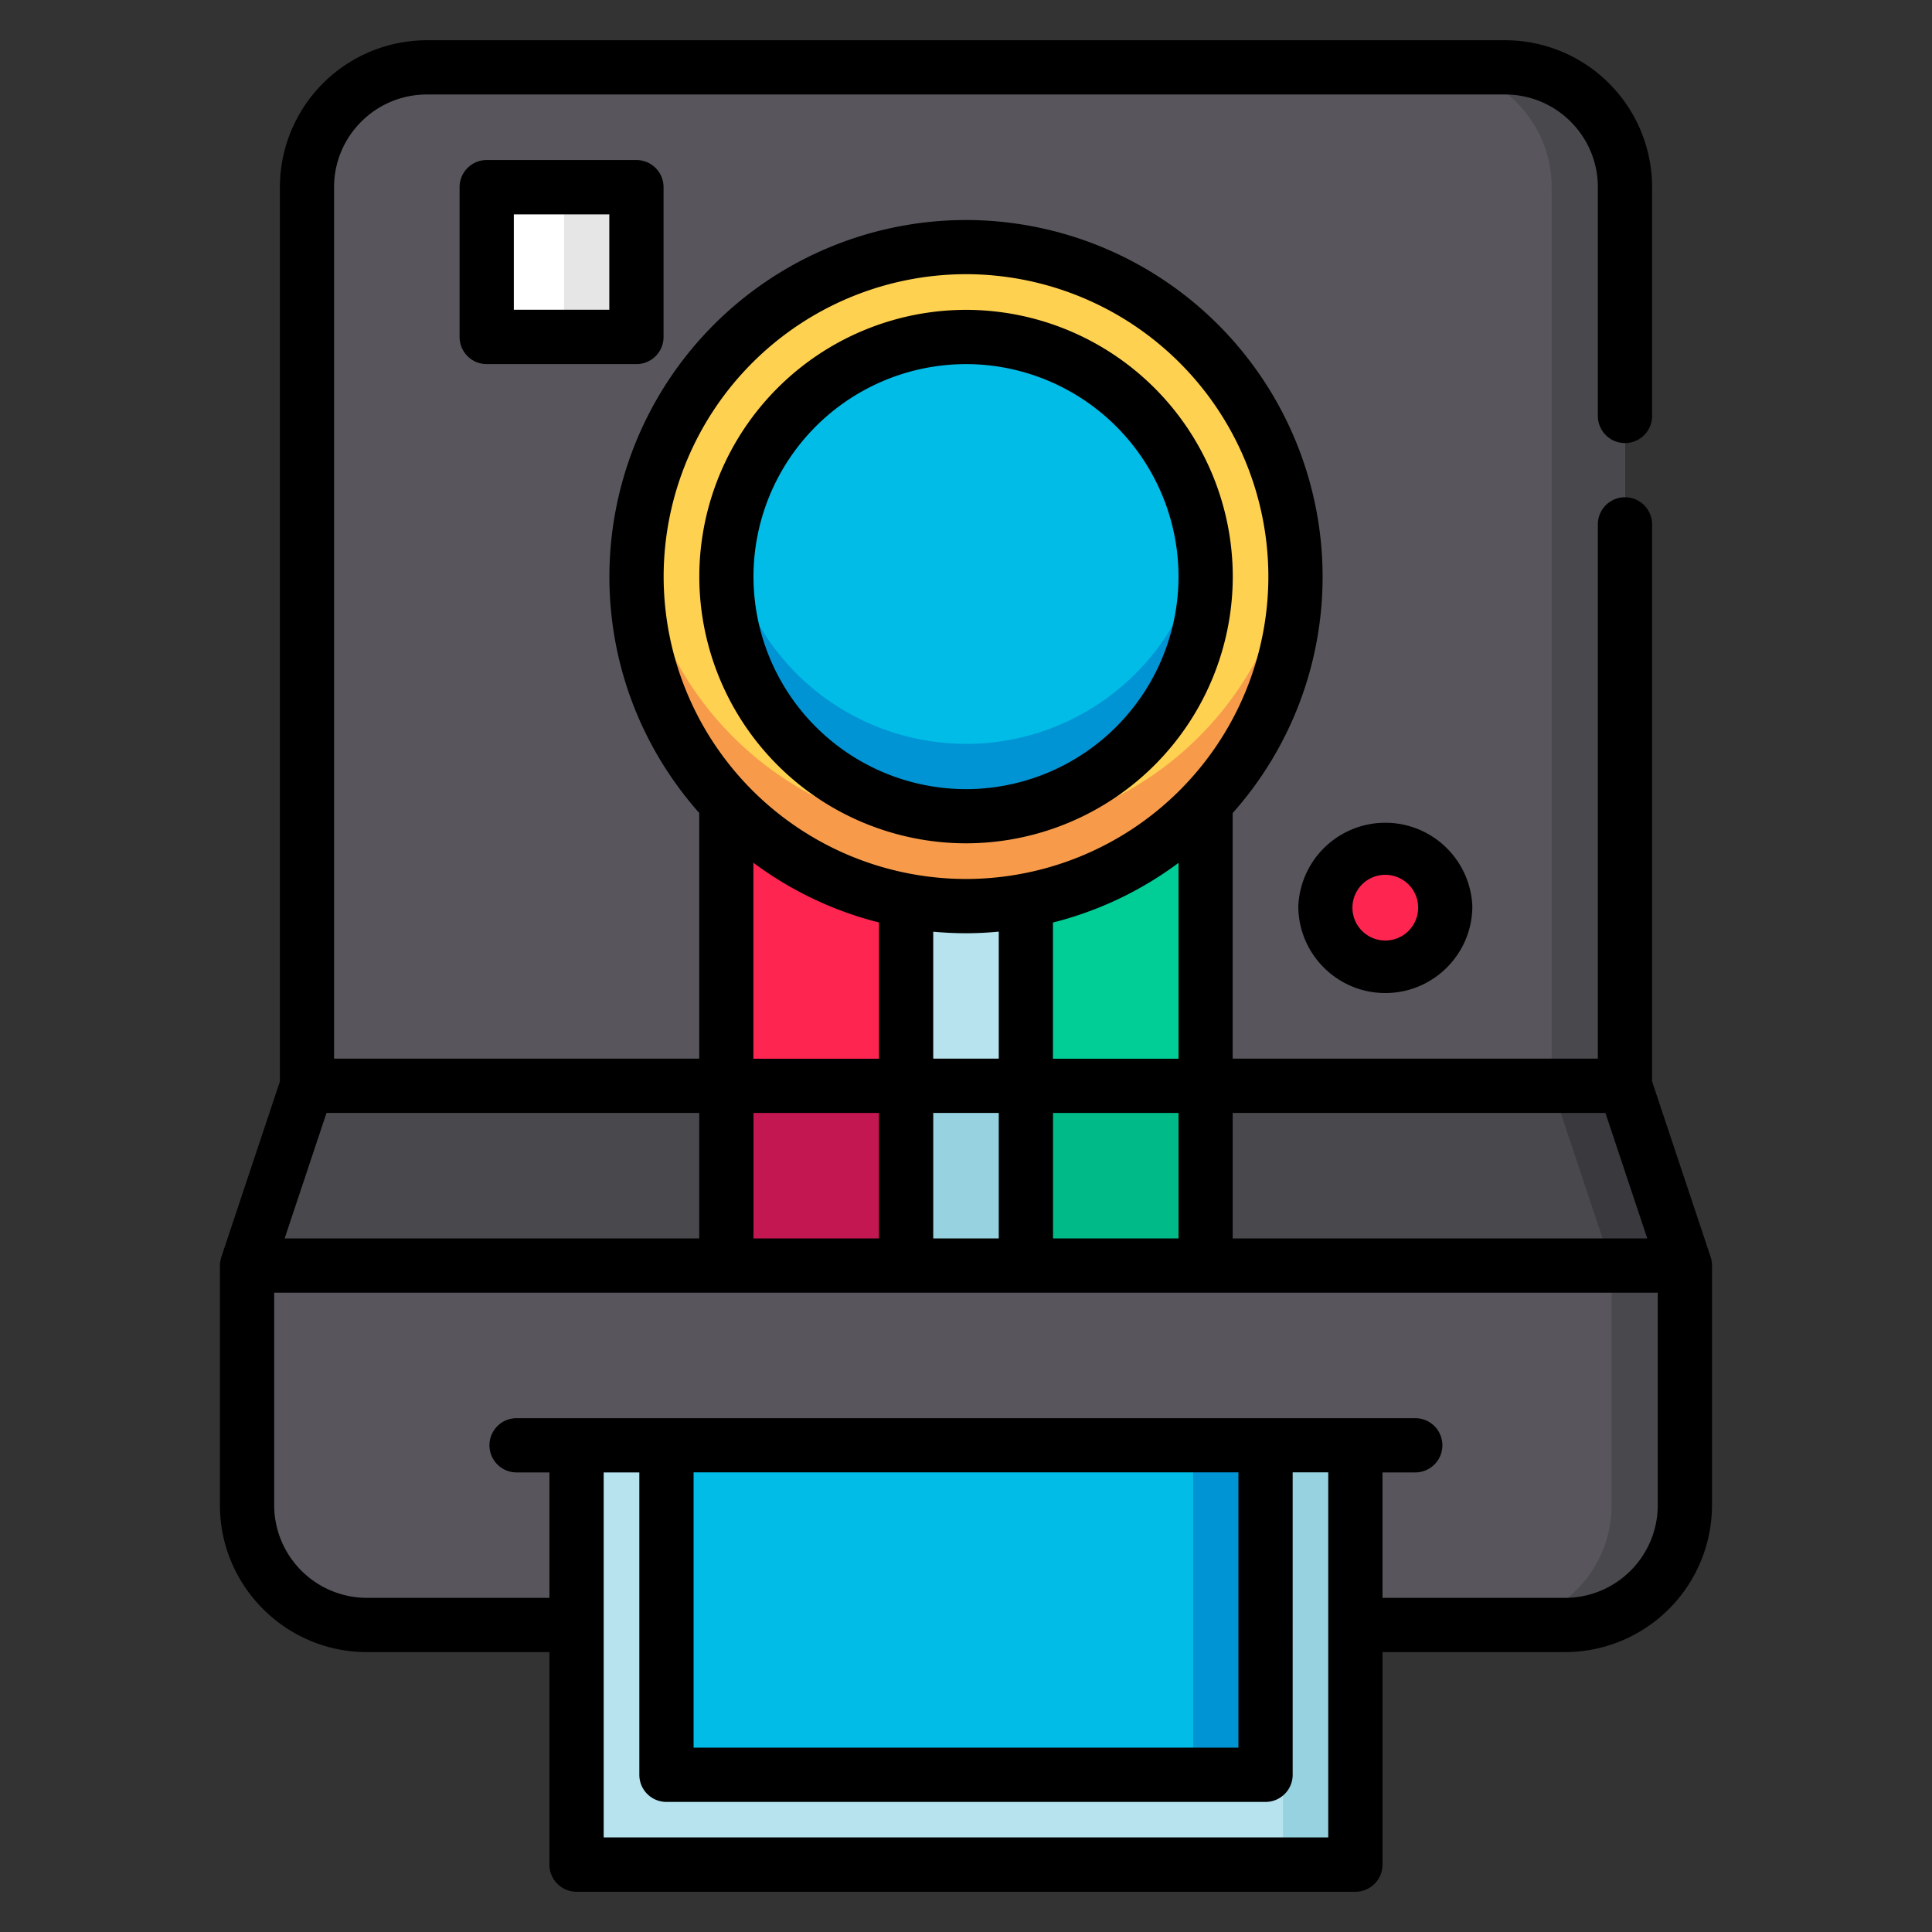 <svg width="24" height="24" fill="none" xmlns="http://www.w3.org/2000/svg">
  <rect width="100%" height="100%" fill="#333333" stroke="none"/>
  <defs/>
  <path d="M16.837 20.186h2.605c.822 0 1.488-.666 1.488-1.488V15.72l-.744-2.233V2.325c0-.822-.666-1.488-1.488-1.488H5.302c-.822 0-1.488.666-1.488 1.488v11.163l-.745 2.233v2.977c0 .822.667 1.488 1.489 1.488h2.604" fill="#58565C"/>
  <path d="M20.186 13.488V2.325c0-.822-.666-1.488-1.488-1.488h-.91c.822 0 1.488.666 1.488 1.488v11.163l.744 2.233v2.977c0 .822-.666 1.488-1.488 1.488h.91c.822 0 1.488-.666 1.488-1.488V15.72l-.744-2.233z" fill="#49484D"/>
  <path d="M7.162 17.953v4.94c0 .15.12.27.27.27h9.135a.27.27 0 00.27-.27v-4.94H7.162z" fill="#B6E3EE"/>
  <path d="M15.938 17.953v4.94a.27.27 0 01-.27.27h.9a.27.27 0 00.269-.27v-4.94h-.899z" fill="#96D2E0"/>
  <path d="M8.278 17.953v3.824c0 .149.121.27.27.27h6.903a.27.27 0 00.27-.27v-3.824H8.277z" fill="#00BCE7"/>
  <path d="M14.822 17.953v3.824a.27.27 0 01-.27.27h.9a.27.27 0 00.269-.27v-3.824h-.899z" fill="#0094D4"/>
  <path d="M7.637 4.186H6.315a.27.27 0 01-.27-.27V2.595c0-.149.122-.27.27-.27h1.322c.149 0 .27.121.27.27v1.321a.27.27 0 01-.27.27z" fill="#fff"/>
  <path d="M7.637 2.325h-.9c.148 0 .269.121.269.27v1.321a.27.27 0 01-.27.27h.9a.27.27 0 00.27-.27V2.595a.27.27 0 00-.27-.27z" fill="#E6E6E6"/>
  <path d="M17.209 12a.744.744 0 100-1.488.744.744 0 000 1.488z" fill="#FF2551"/>
  <path d="M20.186 13.488H3.814l-.745 2.233H20.93l-.744-2.233z" fill="#49484D"/>
  <path d="M20.186 13.488h-.91l.744 2.233h.91l-.744-2.233z" fill="#3A393D"/>
  <g>
    <path d="M13.438 9.972h-2.876v5.749h2.876V9.97z" fill="#B6E3EE"/>
    <path d="M13.425 13.488h-2.863v2.233h2.863v-2.233z" fill="#96D2E0"/>
    <path d="M11.255 9.972H9.022v5.749h2.233V9.97z" fill="#FF2551"/>
    <path d="M11.255 13.488H9.022v2.233h2.233v-2.233z" fill="#C21750"/>
    <path d="M14.977 9.972h-2.233v5.749h2.233V9.97z" fill="#00CE96"/>
    <path d="M14.977 13.488h-2.233v2.233h2.233v-2.233z" fill="#00BA88"/>
    <path d="M12 11.256a4.093 4.093 0 100-8.186 4.093 4.093 0 000 8.186z" fill="#FFD151"/>
    <path d="M16.092 7.163a4.14 4.14 0 00-.024-.45 4.094 4.094 0 01-8.137 0 4.093 4.093 0 108.161.45z" fill="#F79B4A"/>
    <path d="M12 10.14a2.977 2.977 0 100-5.954 2.977 2.977 0 000 5.953z" fill="#00BCE7"/>
    <path d="M12 9.24a2.977 2.977 0 01-2.943-2.527 2.977 2.977 0 105.886 0A2.977 2.977 0 0112 9.241z" fill="#0094D4"/>
  </g>
  <g fill="#000">
    <path d="M21.263 15.672l-.001-.01a.336.336 0 00-.012-.048l-.727-2.18v-6.92a.337.337 0 00-.674 0v6.637h-4.536V10.1a4.412 4.412 0 001.117-2.936A4.435 4.435 0 0012 2.733a4.435 4.435 0 00-4.43 4.43c0 1.125.422 2.154 1.116 2.936v3.052H4.15V2.325c0-.635.517-1.151 1.152-1.151h13.396c.635 0 1.151.516 1.151 1.151v2.842a.337.337 0 00.674 0V2.325A1.827 1.827 0 0018.698.5H5.302a1.827 1.827 0 00-1.825 1.825v11.109l-.727 2.18v.002a.338.338 0 00-.012.047l-.002.01a.337.337 0 00-.004.048v2.977c0 1.006.82 1.825 1.826 1.825h2.267v2.64c0 .186.151.337.337.337h9.675c.186 0 .337-.15.337-.337v-2.64h2.268a1.827 1.827 0 001.825-1.825V15.72a.342.342 0 00-.004-.049zm-1.32-1.847l.52 1.559h-5.15v-1.559h4.63zm-6.862 1.559v-1.559h1.559v1.559h-1.56zm-1.488 0v-1.559h.814v1.559h-.814zm-2.233 0v-1.559h1.559v1.559h-1.56zM12 11.593c.137 0 .273-.007.407-.02v1.578h-.814v-1.577c.134.012.27.019.407.019zm1.08 1.558V11.46a4.415 4.415 0 001.56-.741v2.433h-1.56zM12 3.406a3.76 3.76 0 013.756 3.757A3.76 3.76 0 0112 10.919a3.76 3.76 0 01-3.756-3.756A3.76 3.76 0 0112 3.406zm-2.64 7.312c.46.342.987.597 1.559.741v1.693h-1.56v-2.434zm-.674 4.666h-5.15l.52-1.559h4.63v1.559zm-1.187 7.442v-4.535h.443v3.756c0 .186.15.337.337.337h7.442c.186 0 .337-.151.337-.337V18.29h.442v4.535h-9zm7.885-4.535v3.419H8.616v-3.42h6.768zm4.058 1.558h-2.268v-1.558h.407a.337.337 0 000-.674h-.742-.002-1.114-.002H8.28h-.002-1.861a.337.337 0 000 .674h.408v1.558H4.558a1.153 1.153 0 01-1.152-1.151v-2.64h17.187v2.64c0 .635-.516 1.151-1.151 1.151z"/>
    <path d="M6.046 1.988a.337.337 0 00-.337.337v1.86c0 .187.15.338.337.338h1.86c.186 0 .337-.151.337-.337v-1.86a.337.337 0 00-.337-.338h-1.86zm1.523 1.86H6.383V2.663h1.186V3.85zM16.128 11.256c0 .596.485 1.08 1.081 1.08s1.081-.484 1.081-1.08a1.082 1.082 0 00-2.162 0zm1.488 0a.408.408 0 11-.815-.001.408.408 0 01.815 0zM12 10.476a3.317 3.317 0 003.314-3.313A3.317 3.317 0 0012 3.849a3.317 3.317 0 00-3.313 3.314A3.317 3.317 0 0012 10.476zm0-5.953a2.643 2.643 0 012.64 2.64A2.643 2.643 0 0112 9.803a2.643 2.643 0 01-2.64-2.64A2.643 2.643 0 0112 4.523z"/>
  </g>
</svg>
